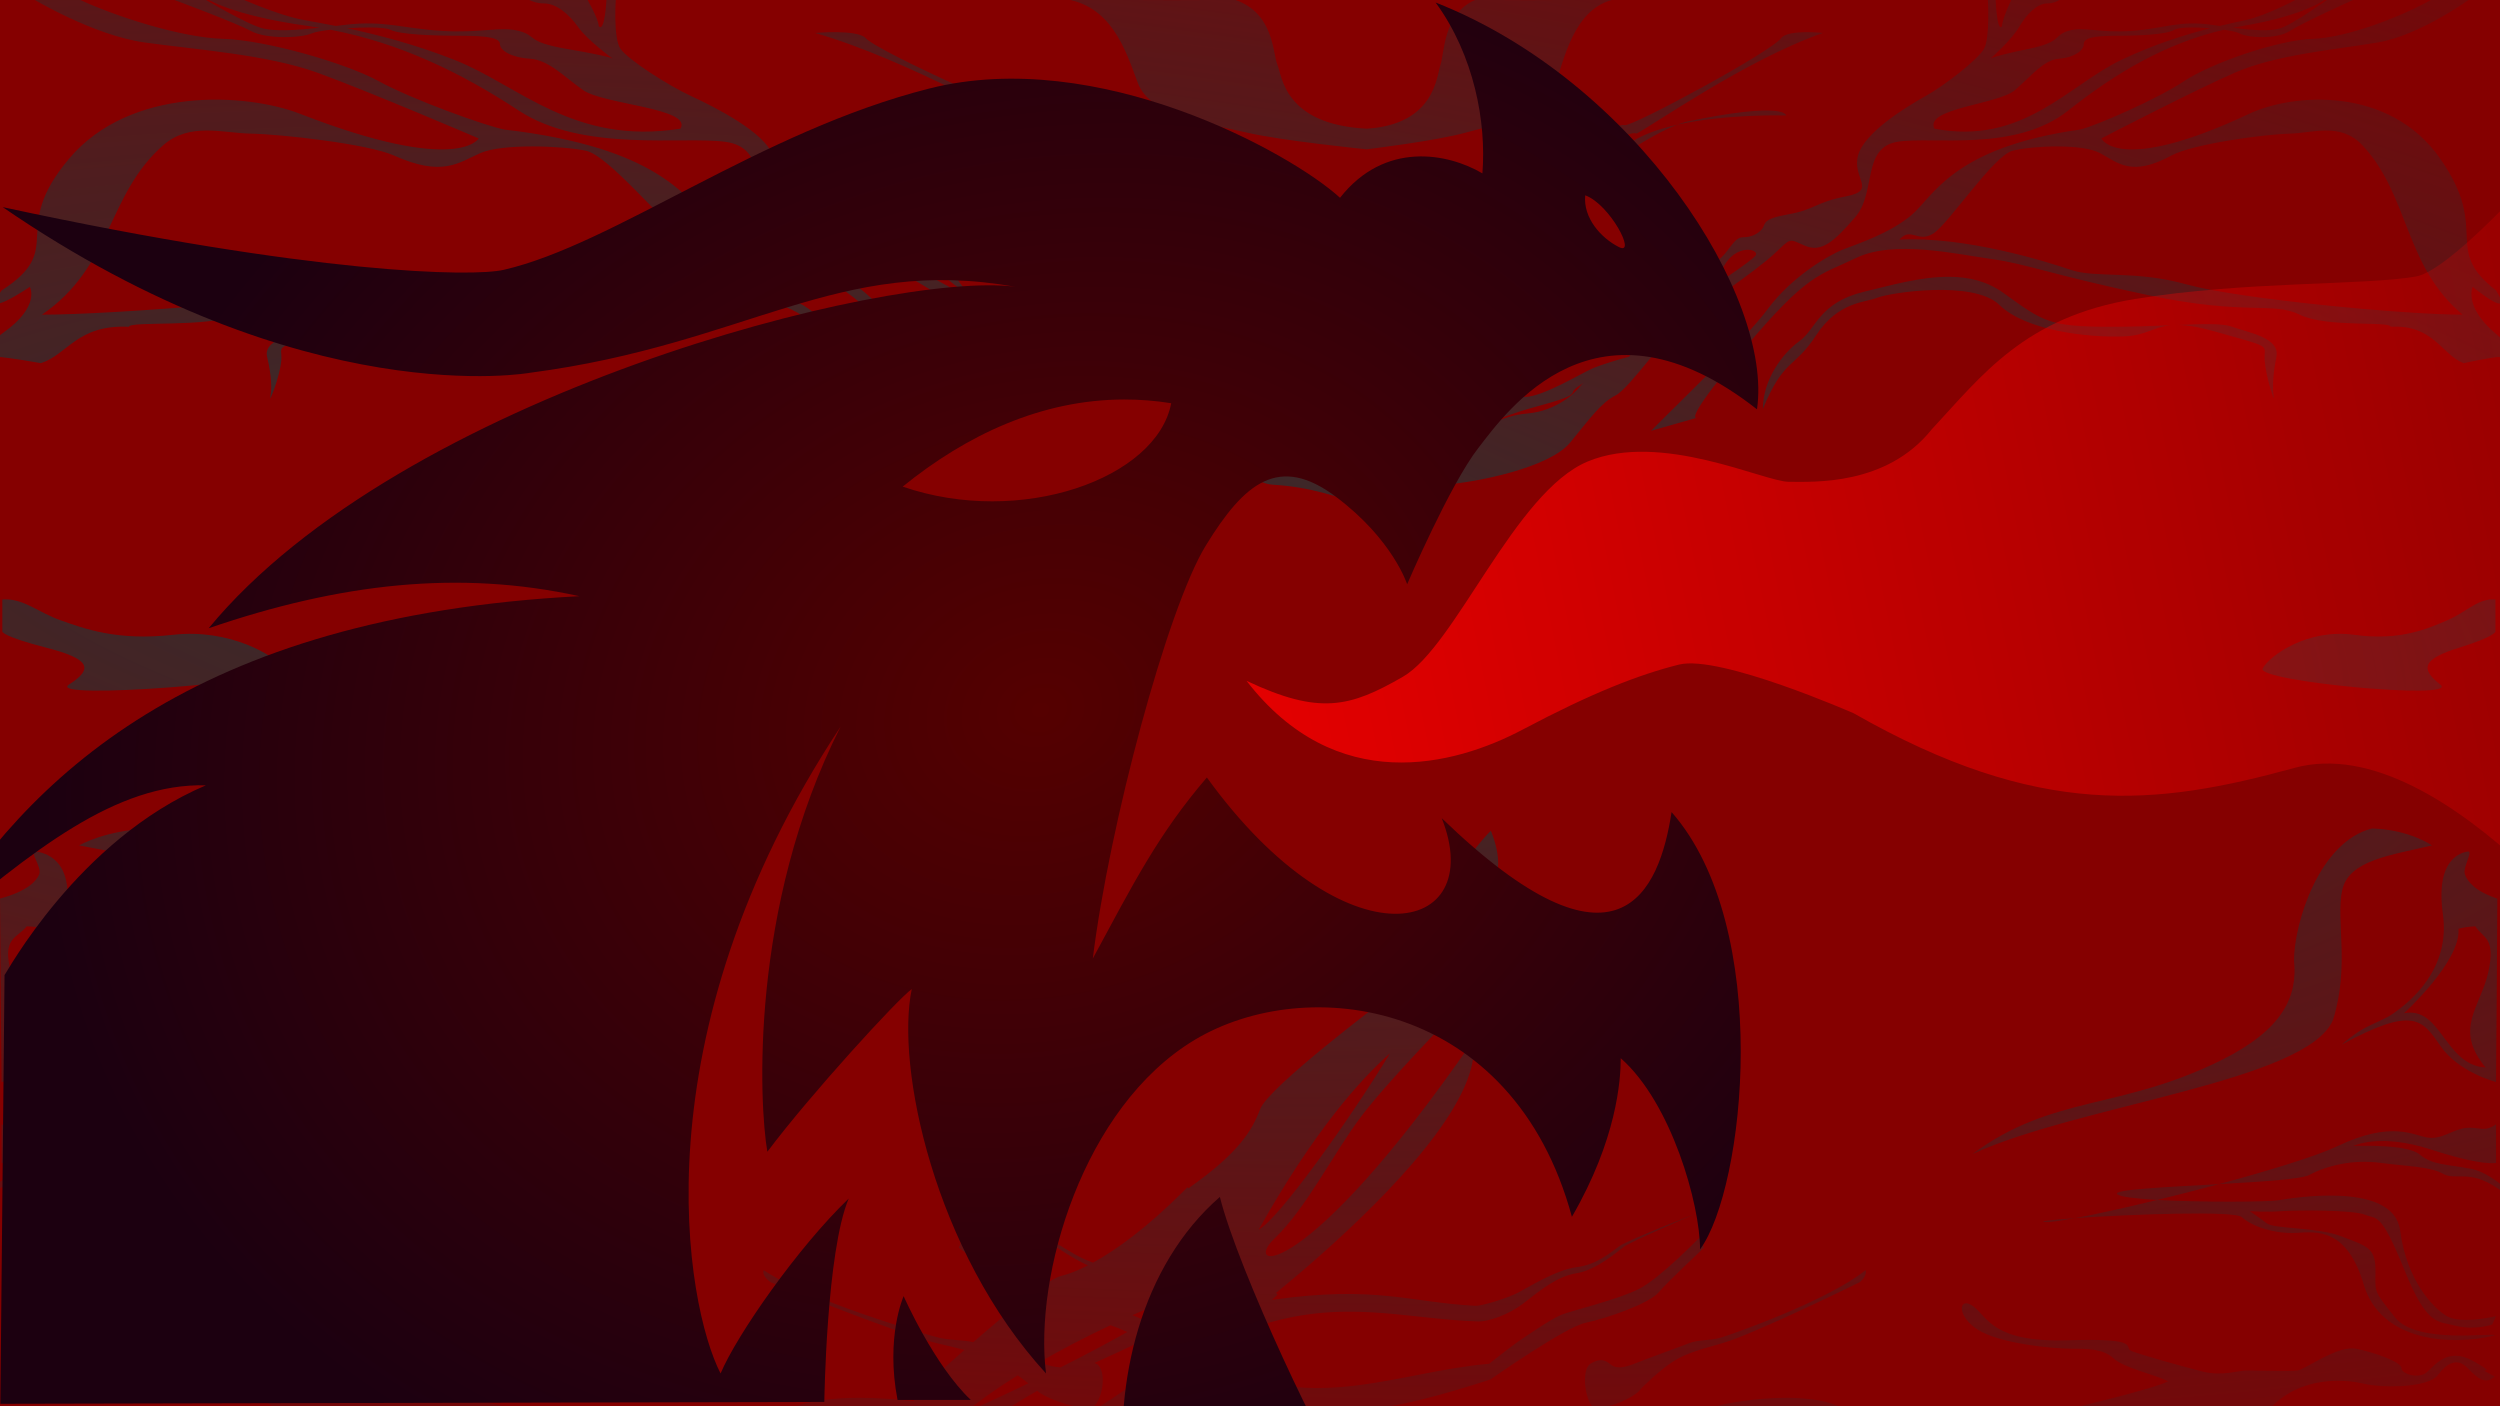 <?xml version="1.0" encoding="UTF-8" standalone="no"?>
<!-- Created with Inkscape (http://www.inkscape.org/) -->

<svg
   width="1280"
   height="720"
   viewBox="0 0 338.667 190.5"
   version="1.1"
   id="svg5"
   inkscape:version="1.1 (c68e22c387, 2021-05-23)"
   sodipodi:docname="backgroundLarge.svg"
   inkscape:export-filename="C:\Users\annar\code\myApps\textAdventure\img\backgroundLarge.png"
   inkscape:export-xdpi="1024.01"
   inkscape:export-ydpi="1024.01"
   xmlns:inkscape="http://www.inkscape.org/namespaces/inkscape"
   xmlns:sodipodi="http://sodipodi.sourceforge.net/DTD/sodipodi-0.dtd"
   xmlns:xlink="http://www.w3.org/1999/xlink"
   xmlns="http://www.w3.org/2000/svg"
   xmlns:svg="http://www.w3.org/2000/svg">
  <sodipodi:namedview
     id="namedview7"
     pagecolor="#505050"
     bordercolor="#eeeeee"
     borderopacity="1"
     inkscape:pageshadow="0"
     inkscape:pageopacity="0"
     inkscape:pagecheckerboard="0"
     inkscape:document-units="mm"
     showgrid="false"
     inkscape:zoom="0.52890625"
     inkscape:cx="640"
     inkscape:cy="360.17725"
     inkscape:window-width="1656"
     inkscape:window-height="1366"
     inkscape:window-x="895"
     inkscape:window-y="1"
     inkscape:window-maximized="0"
     inkscape:current-layer="layer1"
     inkscape:snap-global="false"
     fit-margin-top="0"
     fit-margin-left="0"
     fit-margin-right="0"
     fit-margin-bottom="0"
     units="px"
     height="1920px"
     inkscape:snap-page="true"
     width="1280px"
     inkscape:snap-nodes="false"
     inkscape:snap-bbox="true" />
  <defs
     id="defs2">
    <linearGradient
       inkscape:collect="always"
       id="linearGradient38092">
      <stop
         style="stop-color:#550000;stop-opacity:1;"
         offset="0"
         id="stop38088" />
      <stop
         style="stop-color:#1c0010;stop-opacity:1"
         offset="1"
         id="stop38090" />
    </linearGradient>
    <linearGradient
       inkscape:collect="always"
       id="linearGradient34215">
      <stop
         style="stop-color:#ff0000;stop-opacity:1"
         offset="0"
         id="stop34211" />
      <stop
         style="stop-color:#ff0000;stop-opacity:0"
         offset="1"
         id="stop34213" />
    </linearGradient>
    <linearGradient
       inkscape:collect="always"
       id="linearGradient175810">
      <stop
         style="stop-color:#2e3131;stop-opacity:1;"
         offset="0"
         id="stop175806" />
      <stop
         style="stop-color:#2e2b31;stop-opacity:0.19"
         offset="1"
         id="stop175808" />
    </linearGradient>
    <radialGradient
       inkscape:collect="always"
       xlink:href="#linearGradient175810"
       id="radialGradient175812"
       cx="98.877"
       cy="148.467"
       fx="98.877"
       fy="148.467"
       r="227.105"
       gradientTransform="matrix(6.635,0.624,-0.38,1.902,-191.63,-54.133)"
       gradientUnits="userSpaceOnUse" />
    <linearGradient
       inkscape:collect="always"
       xlink:href="#linearGradient34215"
       id="linearGradient34217"
       x1="105.186"
       y1="108.696"
       x2="392.926"
       y2="50.679"
       gradientUnits="userSpaceOnUse" />
    <radialGradient
       inkscape:collect="always"
       xlink:href="#linearGradient38092"
       id="radialGradient38094"
       cx="521.511"
       cy="373.967"
       fx="521.511"
       fy="373.967"
       r="466.871"
       gradientTransform="matrix(1.065,-0.314,0.257,0.872,-119.554,200.579)"
       gradientUnits="userSpaceOnUse" />
  </defs>
  <g
     inkscape:label="Layer 1"
     inkscape:groupmode="layer"
     id="layer1"
     transform="translate(414.023,804.975)"
     style="display:inline">
    <rect
       style="display:inline;fill:#850000;fill-opacity:1;stroke:none;stroke-width:0.189"
       id="rect57860"
       width="340.061"
       height="192.67"
       x="-414.443"
       y="-806.557" />
  </g>
  <g
     inkscape:groupmode="layer"
     id="layer2"
     inkscape:label="Layer 2"
     transform="translate(414.023,804.975)"
     style="display:inline">
    <path
       id="path80797"
       style="fill:url(#radialGradient175812);fill-opacity:1;stroke:none;stroke-width:0.097px;stroke-linecap:butt;stroke-linejoin:miter;stroke-opacity:1"
       d="m 25.873,-4.42 c -0.507,-0.013 -0.979,-0.013 -1.455,0.002 -6.158,0.242 -8.354,3.385 -8.354,3.385 0,0 31.326,19.023 57.834,22.734 26.507,3.711 62.654,6.184 88.357,15.461 25.704,9.277 82.445,33.596 82.445,33.596 0,0 -10.323,18.901 -91.279,-12.568 C 125.939,47.506 66.669,43.965 35.342,81.074 4.015,118.183 34.539,126.843 0.803,148.49 -11.246,164.571 15.262,146.635 15.262,146.635 c 0,0 5.624,9.895 -13.654,23.502 C -17.671,183.743 0,182.506 0,182.506 c 0,0 7.229,0.665 20.885,3.139 13.655,-4.33 18.475,-19.837 44.982,-18.6 0.803,-3.092 39.359,0.618 56.227,-6.186 16.868,-6.803 32.934,0.618 93.178,-9.896 60.244,-10.514 75.503,-16.079 97.191,-18.553 21.687,-2.474 60.243,-9.896 83.537,-0.619 23.294,9.277 29.722,7.421 69.885,47.004 32.847,32.374 30.774,34.957 28.928,34.824 l 18.743,-0.069 C 495.884,198.706 465.082,173.848 450.623,157.768 436.164,141.687 413.674,130.553 404.035,127.461 394.396,124.369 375.921,119.42 362.266,110.143 348.611,100.865 337.365,75.508 257.844,66.23 248.205,64.375 210.452,50.769 193.584,41.492 176.716,32.215 135.748,20.464 114.061,19.846 92.373,19.227 58.637,8.243 40.162,-0.416 34.1,-3.257 29.423,-4.297 25.873,-4.42 Z m 1229.371,0 c -2.937,0.123 -6.807,1.163 -11.822,4.004 -15.285,8.659 -43.197,19.643 -61.141,20.262 -17.944,0.618 -51.839,12.369 -65.795,21.646 -13.956,9.277 -45.191,22.883 -53.166,24.738 -65.793,9.277 -75.097,34.635 -86.395,43.912 -11.298,9.277 -26.582,14.226 -34.557,17.318 -7.975,3.092 -26.584,14.226 -38.547,30.307 -11.963,16.081 -45.188,47.623 -59.809,62.467 l 23.25,-6.615 c -1.527,0.133 -3.243,-2.45 23.934,-34.824 33.229,-39.583 38.545,-37.727 57.818,-47.004 19.273,-9.277 51.172,-1.855 69.115,0.619 17.944,2.474 30.568,8.039 80.412,18.553 49.843,10.514 63.136,3.093 77.092,9.896 13.956,6.803 45.855,3.093 46.52,6.186 21.931,-1.237 25.919,14.27 37.217,18.6 11.298,-2.474 17.279,-3.139 17.279,-3.139 0,0 14.62,1.237 -1.33,-12.369 -15.95,-13.607 -11.297,-23.502 -11.297,-23.502 0,0 21.93,17.936 11.961,1.855 -27.912,-21.647 -2.656,-30.307 -28.574,-67.416 -25.919,-37.109 -74.957,-33.568 -97.695,-22.885 -66.98,31.47 -75.519,12.568 -75.519,12.568 0,0 46.945,-24.319 68.211,-33.596 21.266,-9.277 51.173,-11.75 73.104,-15.461 21.931,-3.711 47.85,-22.734 47.85,-22.734 0,0 -1.817,-3.143 -6.912,-3.385 -0.393,-0.015 -0.784,-0.015 -1.203,-0.002 z m -987.644,2.471 v 0.008 h 0.01 c -10e-5,-8.35e-5 -0.01,-0.008 -0.01,-0.008 z m 0.01,0.008 c 0.027,0.025 4.017,3.695 10.404,3.695 6.41,0 12.818,5.415 17.625,12.201 4.808,6.785 17.629,16.037 17.629,16.037 0,0 -1.606,-1.232 -23.238,-4.934 -21.632,-3.701 -15.22,-6.787 -24.834,-9.254 -9.614,-2.467 -19.228,1.234 -39.258,0 -20.029,-1.234 -29.642,-5.553 -49.672,-3.086 -1.599,0.187 -3.089,0.384 -4.607,0.553 -6.582,-1.301 -12.204,-2.291 -16.225,-3.02 C 141.814,7.785 121.787,-1.332 121.787,-1.332 l -16.025,0.619 c 0,0 12.018,8.499 52.076,14.051 1.868,0.259 3.713,0.57 5.557,0.867 -13.135,1.387 -22.637,1.795 -28.791,0.373 C 126.592,12.727 104.158,-0.705 104.158,-0.705 l -15.221,0.615 c 0,0 31.246,11.584 39.258,15.902 8.011,4.318 25.638,3.7 31.246,1.232 1.583,-0.697 5.164,-1.327 9.479,-1.842 35.393,6.772 66.501,21.753 96.275,41.324 32.849,21.591 84.158,12.91 105.789,15.994 21.632,3.084 12.785,25.953 25.604,38.291 12.819,12.338 20.831,18.508 31.246,14.807 10.415,-3.702 8.01,-4.318 19.227,4.318 11.217,8.636 43.266,26.525 54.482,33.311 11.217,6.786 34.451,35.164 43.264,38.865 8.813,3.702 32.178,-27.279 44.997,-14.324 12.819,12.954 40.728,58.738 60.757,59.972 20.029,1.234 32.848,6.168 48.07,11.104 12.594,-4.935 23.202,-9.87 39.773,-11.104 16.571,-1.234 53.693,-8.636 64.299,-21.59 10.606,-12.955 15.906,-20.357 23.197,-24.059 7.291,-3.701 26.515,-32.08 35.795,-38.865 9.28,-6.785 35.796,-24.674 45.076,-33.311 9.28,-8.636 7.289,-8.02 15.906,-4.318 8.617,3.701 15.246,-2.469 25.852,-14.807 10.606,-12.338 3.286,-35.207 21.184,-38.291 17.897,-3.084 60.347,5.597 87.525,-15.994 24.634,-19.572 50.372,-34.552 79.654,-41.324 3.569,0.515 6.534,1.145 7.844,1.842 4.64,2.467 19.221,3.086 25.85,-1.232 6.629,-4.318 32.483,-15.902 32.483,-15.902 l -12.594,-0.615 c 0,0 -18.561,13.432 -25.189,15.283 -5.092,1.422 -12.953,1.014 -23.82,-0.373 1.526,-0.297 3.052,-0.608 4.598,-0.867 33.143,-5.552 43.086,-14.051 43.086,-14.051 l -13.26,-0.619 c 0,0 -16.569,9.117 -27.838,11.584 -3.326,0.728 -7.978,1.718 -13.424,3.02 -1.256,-0.169 -2.49,-0.366 -3.812,-0.553 -16.572,-2.467 -24.525,1.852 -41.096,3.086 -16.572,1.234 -24.527,-2.467 -32.48,0 -7.955,2.467 -2.65,5.553 -20.547,9.254 -17.898,3.701 -19.225,4.934 -19.225,4.934 0,0 10.606,-9.252 14.584,-16.037 3.977,-6.786 9.28,-12.201 14.584,-12.201 5.285,0 8.586,-3.671 8.607,-3.695 l -26.508,0.617 c 0,0 -5.301,10.969 -5.301,14.67 -2.652,3.701 -3.314,-14.051 -3.314,-14.051 l -3.977,-0.619 c 0,0 1.325,20.839 -1.988,26.391 -3.315,5.552 -19.887,18.507 -29.83,24.059 -9.943,5.552 -31.153,18.506 -34.467,30.227 -3.315,11.721 9.94,17.888 -5.969,20.973 -15.908,3.085 -15.906,6.788 -29.826,9.256 -13.92,2.468 -11.269,4.934 -13.258,7.402 -1.988,2.467 -5.303,4.318 -9.943,4.318 -4.64,0 -7.293,8.018 -12.596,11.719 -5.303,3.702 -5.301,12.338 -15.244,20.357 -2.184,1.762 -2.769,2.375 -2.381,2.215 -2.401,1.373 -4.603,2.578 -6.236,3.338 -9.66,4.495 -18.159,18.6 -21.613,23.432 -5.244,1.285 -14.585,4.256 -18.127,5.721 -5.97,2.47 -25.874,14.818 -35.162,14.818 -9.288,0 -27.865,3.706 -37.816,0.619 -9.951,-3.087 -30.517,-4.939 -36.488,-4.939 18.576,-1.852 13.268,-6.792 15.922,-9.262 2.654,-2.47 23.221,-8.644 29.855,-14.818 6.634,-6.174 19.241,-16.67 27.865,-20.992 8.625,-4.322 10.613,-16.671 8.623,-19.758 -1.99,-3.087 10e-4,-9.879 7.299,-16.053 7.298,-6.174 7.299,-22.228 19.24,-29.02 10.643,-6.053 29.181,-19.456 43.422,-24.924 -8.947,2.012 -17.3,4.851 -23.52,8.871 -11.942,6.791 -19.902,12.348 -19.902,12.348 0,-8.644 19.239,-18.52 22.557,-16.668 6.634,-3.087 55.957,-37.803 95.35,-51.453 0,0 -17.281,-1.883 -21.262,2.439 -3.98,6.559 -76.08,45.466 -80.061,44.691 -6.494,-1.263 -20.567,12.348 -23.221,15.436 -2.654,3.087 -7.962,11.113 -10.615,17.287 -2.654,6.174 -11.276,19.14 -13.93,21.609 -2.654,2.47 -5.971,8.643 -6.635,12.965 -0.663,4.322 -1.99,15.438 -7.961,19.76 -5.971,4.322 -10.617,8.643 -14.598,13.582 -3.981,4.939 -13.929,14.199 -25.871,19.139 -11.942,4.939 -13.27,9.88 -19.904,11.115 -4.152,0.773 -6.317,1.011 -7.676,1.119 0.113,-4.777 0.135,-9.515 -0.107,-13.475 3.655,-1.126 10.782,-3.749 11.764,-7.404 11.942,-3.704 28.527,-12.963 28.527,-12.963 0,0 7.297,-0.619 11.941,-7.41 4.644,-6.792 3.98,-8.025 3.98,-8.025 0,0 14.596,-21.61 19.24,-25.932 -11.942,7.409 -22.557,24.695 -22.557,24.695 0,0 -10.614,-1.234 -15.922,13.584 -4.644,3.704 -27.201,12.967 -27.201,12.967 0,0 -6.633,-4.324 -10.613,0.615 -0.221,0.274 -0.412,0.712 -0.59,1.215 -0.218,-0.515 -0.457,-0.936 -0.729,-1.215 -4.811,-4.94 -12.828,-0.615 -12.828,-0.615 0,0 -27.264,-9.262 -32.877,-12.967 -6.415,-14.818 -19.246,-13.584 -19.246,-13.584 0,0 -12.828,-17.286 -27.262,-24.695 5.613,4.322 23.254,25.932 23.254,25.932 0,0 -0.801,1.234 4.812,8.025 5.613,6.792 14.434,7.41 14.434,7.41 0,0 20.047,9.259 34.48,12.963 1.258,3.875 10.665,6.548 14.764,7.547 -0.194,3.943 -0.181,8.63 -0.088,13.367 -1.318,-0.062 -3.94,-0.242 -9.865,-1.154 -8.019,-1.235 -9.625,-6.176 -24.059,-11.115 -14.434,-4.939 -26.459,-14.2 -31.27,-19.139 -4.811,-4.939 -10.428,-9.26 -17.645,-13.582 -7.217,-4.322 -8.82,-15.438 -9.621,-19.76 -0.802,-4.322 -4.812,-10.495 -8.02,-12.965 -3.208,-2.469 -13.628,-15.435 -16.836,-21.609 -3.207,-6.174 -9.623,-14.2 -12.83,-17.287 -3.208,-3.087 -20.217,-16.699 -28.066,-15.436 -4.811,0.774 -91.955,-38.133 -96.766,-44.691 -4.812,-4.322 -25.699,-2.439 -25.699,-2.439 47.613,13.65 107.228,48.366 115.246,51.453 4.009,-1.852 27.264,8.024 27.264,16.668 0,0 -9.621,-5.556 -24.055,-12.348 -7.518,-4.02 -17.615,-6.859 -28.43,-8.871 17.212,5.468 39.621,18.871 52.484,24.924 14.433,6.792 14.433,22.845 23.254,29.02 8.821,6.174 11.228,12.965 8.822,16.053 -2.406,3.087 -0.002,15.436 10.422,19.758 10.424,4.322 25.663,14.818 33.682,20.992 8.019,6.174 32.877,12.348 36.084,14.818 3.208,2.469 -3.208,7.41 19.244,9.262 -7.217,0 -32.074,1.852 -44.102,4.939 -12.028,3.087 -33.144,-2.625 -44.37,-2.625 -11.226,0 -36.621,-10.343 -43.837,-12.813 -4.28,-1.465 -15.572,-4.436 -21.91,-5.721 -4.175,-4.832 -14.446,-18.937 -26.121,-23.432 -1.974,-0.76 -4.635,-1.965 -7.537,-3.338 0.468,0.16 -0.239,-0.453 -2.879,-2.215 -12.018,-8.019 -12.017,-16.656 -18.426,-20.357 -6.41,-3.701 -9.617,-11.719 -15.225,-11.719 -5.609,0 -9.612,-1.851 -12.016,-4.318 -2.404,-2.468 0.8,-4.935 -16.025,-7.402 -16.825,-2.467 -16.823,-6.171 -36.051,-9.256 -19.229,-3.084 -3.207,-9.252 -7.213,-20.973 C 390.979,67.631 365.344,54.677 353.326,49.125 341.309,43.573 321.278,30.618 317.271,25.066 313.266,19.514 314.867,-1.324 314.867,-1.324 l -4.809,0.619 c 0,0 -0.799,17.752 -4.004,14.051 0,-3.701 -6.408,-14.67 -6.408,-14.67 z M 506.703,63.754 c -2.102,-0.668 -4.133,-1.221 -6.053,-1.625 -61.222,-10.542 -61.195,-3.08 -61.195,-3.08 0,0 36.537,-1.009 67.248,4.705 z m 350.721,0 c 25.409,-5.714 55.639,-4.705 55.639,-4.705 0,0 0.023,-7.462 -50.631,3.08 -1.588,0.404 -3.269,0.957 -5.008,1.625 z M 1055.242,-1.941 h 0.01 v -0.008 c 0,0 -0.01,0.008 -0.01,0.008 z m -512.092,1.236 c 24.858,3.087 32.077,25.788 38.492,43.076 6.415,17.287 36.886,20.992 55.328,25.314 18.342,4.298 61.121,8.582 61.59,8.629 l 0.002,0.016 c 0,0 0.068,-0.008 0.068,-0.008 7.6e-4,7.6e-5 0.084,0.008 0.084,0.008 l 0.002,-0.02 c 0.468,-0.057 35.772,-4.332 50.93,-8.625 15.259,-4.322 40.47,-8.027 45.777,-25.314 5.308,-17.288 11.28,-39.989 31.846,-43.076 -27.864,1.235 -72.977,0.615 -72.977,0.615 C 737.707,6.702 738.369,27.554 736.379,33.111 734.403,38.629 733.718,63.617 698.631,65.781 656.223,63.617 655.397,38.629 653.008,33.111 650.602,27.554 651.402,6.702 631.355,-0.09 c 0,0 -54.527,0.62 -88.205,-0.615 z M 189.207,14.035 c 4.862,0.041 8.791,0.391 10.293,1.162 4.808,2.467 21.63,3.084 36.051,3.084 14.421,0 20.029,1.234 20.029,4.318 0,3.085 5.61,6.785 15.225,7.402 9.613,0.617 16.823,8.636 27.238,16.039 10.415,7.403 56.196,9.245 49.787,19.732 C 293.232,74.439 265.193,43.574 232.346,30.619 211.947,22.574 192.492,17.627 177.4,14.438 c 4.05,-0.268 8.177,-0.429 11.807,-0.402 z m 930.9,0 c 3.003,-0.026 6.418,0.134 9.77,0.402 -12.486,3.189 -28.584,8.137 -45.461,16.182 -27.176,12.955 -50.372,43.819 -95.545,35.154 -5.303,-10.487 32.575,-12.33 41.191,-19.732 8.617,-7.403 14.581,-15.422 22.535,-16.039 7.955,-0.617 12.598,-4.318 12.598,-7.402 0,-3.084 4.639,-4.318 16.57,-4.318 11.931,0 25.85,-0.617 29.828,-3.084 1.242,-0.771 4.491,-1.121 8.514,-1.162 z M 105.602,66.721 c 7.723,-0.029 15.489,1.455 22.436,1.582 15.743,0.28 60.106,5.273 73.334,11.188 24.901,11.133 32.933,3.709 44.178,-1.238 11.246,-4.948 41.772,-3.71 53.82,-1.236 12.049,2.474 39.604,37.458 49.242,42.406 9.639,4.948 13.656,-3.714 20.885,3.09 -40.162,-1.856 -90.768,11.135 -106.029,15.465 -15.261,4.329 -39.36,-0.002 -71.49,7.42 -32.13,7.422 -134.399,15.463 -170.545,15.463 36.146,-24.739 33.071,-61.261 61.988,-86.619 6.778,-5.943 14.458,-7.497 22.182,-7.52 z m 1083.68,0 c 6.39,0.023 12.744,1.576 18.352,7.52 23.925,25.358 21.379,61.88 51.285,86.619 -29.906,0 -114.519,-8.041 -141.102,-15.463 -26.583,-7.422 -46.522,-3.09 -59.148,-7.42 -12.627,-4.329 -54.494,-17.321 -87.723,-15.465 5.981,-6.803 9.303,1.858 17.277,-3.09 7.975,-4.948 30.773,-39.932 40.742,-42.406 9.968,-2.474 35.223,-3.712 44.527,1.236 9.303,4.948 15.951,12.371 36.553,1.238 10.945,-5.914 47.649,-10.908 60.674,-11.188 5.747,-0.127 12.173,-1.611 18.562,-1.582 z M 462.512,127.691 c 4.206,-0.207 10.488,1.551 14.994,7.797 5.864,8.127 21.473,18.151 24.777,19.844 -15.987,-7.612 -41.995,-22.198 -44.006,-24.779 -1.051,-1.349 0.963,-2.707 4.234,-2.861 z m 431.475,0 c 2.706,0.155 4.374,1.512 3.504,2.861 -1.664,2.582 -23.181,17.167 -36.408,24.779 2.734,-1.693 15.648,-11.717 20.5,-19.844 3.728,-6.246 8.924,-8.004 12.404,-7.797 z m -555.289,13.797 c -11.905,0.056 -23.345,2.208 -33.461,8.238 -24.9,14.843 -28.114,17.318 -66.67,17.318 -14.003,0 -26.256,-0.403 -36.754,-0.781 10.902,0.866 15.092,5.33 29.523,5.729 22.491,0.619 60.243,-3.092 76.309,-16.08 16.064,-12.988 68.277,-6.185 75.506,-3.711 7.229,2.474 24.097,1.856 37.752,19.174 13.655,17.318 20.084,11.748 32.936,37.725 0,-14.844 -12.05,-28.45 -22.492,-34.635 -10.442,-6.185 -12.048,-19.791 -40.162,-25.357 -16.692,-3.305 -35.085,-7.716 -52.486,-7.619 z m 657.729,0 c -14.397,-0.096 -29.615,4.314 -43.426,7.619 -23.26,5.566 -24.587,19.172 -33.227,25.357 -8.64,6.185 -18.609,19.791 -18.609,34.635 10.633,-25.977 15.95,-20.407 27.248,-37.725 11.298,-17.317 25.255,-16.7 31.236,-19.174 5.981,-2.474 49.18,-9.277 62.471,3.711 13.292,12.988 44.525,16.699 63.133,16.08 11.94,-0.398 15.408,-4.862 24.428,-5.729 -8.685,0.378 -18.825,0.781 -30.41,0.781 -31.899,0 -34.557,-2.475 -55.158,-17.318 -8.369,-6.03 -17.836,-8.183 -27.686,-8.238 z m -819.477,24.205 c -5.639,0.076 -10.033,0.449 -13.086,1.354 -10.442,3.092 -29.723,5.567 -27.312,15.463 2.409,9.896 2.411,16.699 1.607,20.41 -0.803,3.711 4.82,-9.896 5.623,-18.555 0.804,-8.659 -6.424,-6.185 30.525,-14.844 10.352,-2.426 17.611,-3.359 23.197,-3.4 -8.033,-0.283 -14.916,-0.504 -20.555,-0.428 z m 953.301,0 c -4.665,-0.076 -10.36,0.145 -17.006,0.428 4.622,0.041 10.628,0.974 19.193,3.4 30.57,8.659 24.589,6.184 25.254,14.844 0.665,8.658 5.317,22.266 4.652,18.555 -0.665,-3.711 -0.663,-10.515 1.33,-20.41 1.994,-9.896 -13.958,-12.371 -22.598,-15.463 -2.526,-0.904 -6.161,-1.277 -10.826,-1.354 z m -431.619,17.246 c 0.234,0.051 0.883,0.205 0.883,0.205 l -0.799,12.953 c -0.004,3e-5 -0.082,0.006 -0.084,0.006 -0.001,-1e-5 -0.066,-0.004 -0.068,-0.004 l -0.662,-12.955 c 0,0 0.537,-0.154 0.73,-0.205 z m -134.307,12.672 c 3.924,1.939 6.577,3.674 6.893,4.82 0.802,2.912 23.254,-6.642 39.291,11.73 16.037,4.939 33.68,8.645 42.5,7.41 8.777,-1.229 35.805,-1.843 45.551,2.41 3e-5,3.9e-4 0.004,0.059 0.004,0.059 0.021,-0.011 0.048,-0.02 0.068,-0.031 0.025,0.011 0.059,0.02 0.084,0.031 0,0 0.006,-0.072 0.006,-0.072 8.086,-4.238 30.404,-3.624 37.658,-2.396 7.298,1.235 21.894,-2.471 35.162,-7.41 13.269,-4.939 31.844,-8.026 32.508,-11.73 0.193,-1.165 2.456,-2.882 5.703,-4.82 -0.798,0.563 -1.407,1.089 -1.748,1.564 -2.651,3.701 -12.595,12.956 -27.178,14.189 -14.583,1.234 -23.199,8.635 -27.176,9.869 -3.977,1.234 -10.606,4.936 -27.84,1.234 -15.755,-3.383 -25.542,2.784 -27.18,3.91 -1.982,-1.127 -13.81,-7.293 -32.85,-3.91 -20.83,3.702 -28.842,-6.6e-4 -33.648,-1.234 -4.807,-1.234 -6.296,-14.884 -23.922,-16.117 -17.626,-1.234 -38.571,-4.24 -41.776,-7.941 -0.412,-0.476 -1.147,-1.002 -2.111,-1.564 z M 3.156,306.387 v 0.014 c -0.642,-0.037 -1.297,0.01 -1.963,0.049 v 16.408 c 0,0 -1.811e-4,2.461 22.375,8.203 22.375,5.743 24.505,10.665 11.719,18.869 -12.786,8.204 114.008,-1.64 109.746,-8.203 -4.262,-6.563 -27.703,-20.51 -56.471,-17.229 -28.768,3.282 -45.815,-3.281 -57.535,-7.383 C 20.04,313.27 12.798,306.533 3.156,306.387 Z m 1270.883,0 c -7.977,0.146 -13.97,6.883 -23.061,10.729 -9.697,4.102 -23.8,10.665 -47.602,7.383 -23.802,-3.282 -43.194,10.666 -46.721,17.229 -3.526,6.563 101.377,16.407 90.799,8.203 -10.578,-8.204 -8.817,-13.126 9.695,-18.869 18.512,-5.743 18.512,-8.203 18.512,-8.203 v -16.408 c -0.551,-0.039 -1.091,-0.086 -1.623,-0.049 z M 77.416,423.508 c -23.317,0.619 -36.986,8.67 -36.986,8.67 24.925,4.952 51.458,7.429 55.479,22.906 4.02,15.477 -4.825,38.381 5.627,66.24 8.04,-13.001 24.121,-30.336 24.121,-30.336 0,-18.573 -15.275,-60.67 -48.24,-67.48 z m 1135.184,0 c -27.274,6.81 -39.912,48.908 -39.912,67.48 1.965,18.381 -5.706,35.245 -36.773,50.768 -51.742,25.853 -86.533,17.745 -127.566,48.164 54.514,-25.081 171.248,-37.138 184.297,-68.596 8.648,-27.859 1.328,-50.763 4.654,-66.24 3.326,-15.477 25.279,-17.954 45.9,-22.906 0,0 -11.308,-8.051 -30.6,-8.67 z m -450.488,1.166 c 0,0 -11.533,10.952 -24.686,34.516 3.659,-2.298 8.957,-4.125 17.057,-4.879 19.903,-1.852 7.629,-29.637 7.629,-29.637 z m -24.686,34.516 c -5.331,3.348 -7.183,7.696 -9.15,11.174 1.251,-0.185 2.451,-0.394 3.604,-0.619 1.863,-3.763 3.72,-7.282 5.547,-10.555 z m -5.547,10.555 c -0.647,1.307 -1.294,2.643 -1.941,4.01 4,-2.47 21.219,-6.479 21.219,-6.479 l -0.324,-4.322 c 0,0 -6.658,4.387 -18.953,6.791 z m -1.941,4.01 c -0.003,0.002 -0.008,0.004 -0.012,0.006 h 0.008 c 10e-4,-0.002 0.003,-0.004 0.004,-0.006 z M 18.096,435.262 c -3.22,-0.051 3.498,8.165 1.945,11.75 -1.602,3.701 -6.411,8.638 -20.031,12.34 0,9.87 0.801,93.768 0.801,93.768 0,0 23.235,-4.936 34.451,-18.508 11.217,-13.571 16.826,-20.358 60.891,-0.617 C 80.93,522.89 73.717,523.508 64.104,517.957 54.489,512.404 28.853,495.748 33.66,467.371 38.468,438.994 22.441,435.91 18.436,435.293 c -0.14,-0.019 -0.22,-0.026 -0.344,-0.027 z m 1243.584,0 v 0.004 c -0.102,0.001 -0.17,0.008 -0.285,0.027 -3.314,0.617 -16.573,3.701 -12.596,32.078 3.977,28.377 -17.233,45.033 -25.188,50.586 -7.954,5.551 -13.921,4.933 -26.516,16.037 36.457,-19.74 41.099,-12.954 50.379,0.617 9.28,13.572 28.502,18.508 28.502,18.508 0,0 0.662,-83.897 0.662,-93.768 -11.269,-3.702 -15.245,-8.639 -16.57,-12.34 -1.284,-3.585 4.274,-11.8 1.609,-11.75 z M 13.627,473.545 c 0,0 4.806,4e-4 10.414,1.234 -1.602,16.656 33.65,43.182 33.65,43.182 C 34.457,514.26 32.852,544.487 7.215,545.721 27.244,525.98 10.422,514.878 5.615,496.988 0.808,479.099 8.82,479.714 13.627,473.545 Z m 1251.748,0 c 3.977,6.169 10.606,5.554 6.629,23.443 -3.977,17.89 -17.896,28.992 -1.324,48.732 -21.212,-1.234 -22.537,-31.461 -41.76,-27.76 0,0 29.166,-26.525 27.84,-43.182 4.64,-1.234 8.615,-1.234 8.615,-1.234 z m -533.562,34.414 c -1.794,-0.079 -3.817,0.364 -6.078,1.57 -0.82,2.718 -2.642,6.702 -5.188,11.543 L 706.75,511.865 c 0,0 -58.355,43.939 -62.547,55.074 -4,10.709 -10.888,22.499 -36.703,40.525 l -0.461,-0.543 c -0.919,0.935 -1.835,1.849 -2.744,2.752 -0.028,0 -0.058,0.028 -0.084,0.047 l 0.008,0.012 c -17.786,17.649 -33.329,29.084 -45.459,35.738 -7.244,-2.523 -12.742,-6.349 -16.41,-8.521 -5.213,-3.087 -46.51,-16.361 -46.51,-16.361 0,0 39.696,14.2 43.705,16.67 2.599,1.601 9.088,6.164 16.598,9.611 -5.352,2.743 -9.972,4.507 -13.709,5.383 -2.397,0.568 -6.541,3.074 -11.693,6.77 -0.127,-0.052 -0.296,-0.104 -0.42,-0.156 -13.231,-5.557 -38.086,-26.855 -38.086,-26.855 l -2.006,5.865 c 0,0 22.453,17.287 28.066,22.844 1.098,1.087 3.158,2.265 5.592,3.459 -8.098,6.291 -17.489,14.219 -26.359,21.949 -5.213,-1.209 -11.265,-0.884 -17.322,-2.256 -6.816,-1.544 -66.956,-19.139 -89.809,-34.574 v 0.008 c -1.203,3.087 3.607,6.174 3.607,6.174 0,0 66.157,26.857 85,31.18 5.911,1.356 10.231,2.434 13.984,3.438 -14.545,12.806 -26.486,23.922 -26.486,23.922 l 0.768,2.312 c -8.452,-1.034 -18.278,-1.793 -28.02,-1.783 v -0.008 c -13.141,0.017 -26.099,1.432 -35.221,5.445 10.937,0 45.467,-0.154 64.373,-0.234 l 3.65,11.004 c -5.806,2.134 -10.504,3.591 -13.584,4.109 -10.27,12.52 4.176,20.645 4.176,20.645 0,0 43.636,-31.135 67.594,-44.531 0.019,0.018 0.063,0.052 0.082,0.07 3.207,3.087 16.84,8.653 27.264,8.953 6.014,-2.47 8.823,-19.757 2.809,-22.844 -0.322,-0.166 -0.606,-0.273 -0.912,-0.414 8.434,-3.823 17.012,-7.702 25.186,-11.822 4.786,2.364 9.644,4.867 14.375,7.4 -20.533,17.359 -58.82,43.042 -125.203,76.291 29.627,9.756 93.481,-35.546 136.422,-70.162 6.88,3.831 11.877,6.723 11.877,6.723 45.135,27.74 92.39,15.195 139.785,0 0,0 38.147,-26.855 48.762,-29.016 10.615,-2.161 32.506,-9.881 37.15,-15.438 4.644,-5.557 23.221,-22.844 23.221,-22.844 l -1.658,-5.865 c 0,0 -20.565,21.299 -31.512,26.855 -10.946,5.557 -34.499,11.116 -39.807,13.277 -5.308,2.161 -18.244,11.112 -21.893,13.582 -3.649,2.469 -14.926,11.422 -14.926,11.422 -45.836,3.89 -90.414,25.835 -138.324,0 0,0 -3.064,-1.999 -6.158,-4 7.216,-5.921 13.472,-11.229 18.875,-15.889 2.947,0.54 5.36,0.869 6.648,0.869 44.028,-14.693 75.854,-3.806 113.65,-2.59 4.644,0 14.926,-3.088 23.219,-9.57 8.293,-6.483 16.918,-13.584 26.869,-15.127 9.952,-1.544 20.898,-11.113 24.215,-13.582 3.317,-2.47 36.158,-16.67 36.158,-16.67 0,0 -34.168,13.274 -38.48,16.361 -4.312,3.087 -11.61,9.568 -21.893,10.803 -10.283,1.235 -24.546,10.189 -29.854,12.967 -5.307,2.778 -18.907,7.1 -22.225,6.791 -32.672,-1.642 -50.477,-10.645 -103.803,-3.016 1.017,-0.923 2.943,-2.658 2.943,-2.658 l -0.77,-0.916 c 24.513,-20.038 76.178,-64.932 94.471,-101.418 v 0.01 c 5.048,-10.068 7.548,-19.489 6.232,-27.568 -86.717,125.504 -118.35,117.208 -101.709,101.385 16.639,-15.821 30.373,-43.986 44.625,-62.75 14.252,-18.764 47.117,-52.166 47.117,-52.166 0,0 -3.482,-10.113 -11.256,-10.453 z m -21.195,30.414 c -21.093,34.703 -57.209,85.062 -67.176,90.197 28.348,-50.552 52.137,-76.924 67.176,-90.197 z M 0.807,574.715 v 19.74 c 0,0 8.011,1.851 40.059,-6.785 32.047,-8.636 48.072,-1.852 48.072,-1.852 0,0 -32.848,-1.234 -40.859,4.318 -8.012,5.552 -16.828,4.937 -32.051,7.404 -15.222,2.468 -33.648,19.739 -16.021,9.869 C 17.632,597.54 25.645,603.709 33.656,600.008 c 8.012,-3.701 21.63,-3.702 38.455,-5.553 16.825,-1.851 32.85,1.233 44.066,6.168 4.961,2.183 30.053,3.514 55.881,4.701 C 140.808,598.359 111.61,590.969 98.549,585.818 65.701,572.864 52.083,580.266 43.27,581.5 34.457,582.734 27.246,577.181 19.234,576.564 11.222,575.948 8.017,579.033 0.807,574.715 Z M 172.059,605.324 c 12.658,2.821 25.613,5.573 38.025,8.074 12.806,-0.599 22.693,-1.532 24.727,-2.902 3.575,-2.408 -30.188,-3.675 -62.752,-5.172 z m 38.025,8.074 v 0.012 c -27.545,1.277 -68.663,1.01 -74.68,0.168 -8.812,-1.234 -71.304,-9.869 -75.311,15.424 -4.006,25.292 -20.029,39.481 -28.842,43.799 -8.813,4.318 -30.445,0 -30.445,0 l 2.404,4.316 c 0,0 11.217,3.085 22.434,0.617 11.217,-2.468 17.626,0.618 32.047,-28.992 14.421,-29.611 16.823,-25.294 24.033,-27.762 7.211,-2.468 40.86,-2.469 51.275,-1.852 10.416,0.617 20.029,0 20.029,0 0,0 -5.608,3.086 -10.414,6.17 -4.807,3.084 -31.244,1.85 -46.467,6.785 -15.222,4.935 -20.832,5.552 -20.832,17.273 0,11.721 1.603,9.87 -12.018,24.059 -13.62,14.188 -62.493,7.403 -61.691,9.254 27.24,5.552 70.505,3.084 80.92,-25.91 10.415,-28.994 28.842,-27.144 41.66,-26.527 12.819,0.617 27.241,-3.083 33.65,-8.018 4.511,-3.474 69.635,-1.439 103.158,0.502 -13.01,-2.005 -31.219,-5.35 -50.912,-9.318 z m 50.912,9.318 c 9.457,1.458 16.179,2.223 18.709,1.982 4.034,-0.365 -4.601,-1.166 -18.709,-1.982 z M 1275.982,574.715 c -5.966,4.318 -8.617,1.233 -15.246,1.85 -6.629,0.617 -12.593,6.169 -19.885,4.936 -7.292,-1.234 -18.559,-8.636 -45.736,4.318 -10.806,5.151 -34.963,12.541 -60.818,19.506 21.369,-1.187 42.128,-2.519 46.232,-4.701 9.28,-4.935 22.539,-8.018 36.459,-6.168 13.92,1.851 25.188,1.851 31.816,5.553 6.628,3.701 13.257,-2.468 27.84,7.402 14.583,9.87 -0.661,-7.402 -13.256,-9.869 -12.594,-2.468 -19.887,-1.852 -26.516,-7.404 -6.629,-5.552 -33.805,-4.318 -33.805,-4.318 0,0 13.257,-6.785 39.771,1.852 26.514,8.636 33.143,6.785 33.143,6.785 z m -141.685,30.609 c -26.942,1.497 -54.877,2.764 -51.92,5.172 1.682,1.371 9.864,2.303 20.459,2.902 10.269,-2.501 20.988,-5.253 31.461,-8.074 z m -31.461,8.074 c -16.294,3.969 -31.359,7.313 -42.123,9.318 27.736,-1.941 81.617,-3.976 85.35,-0.502 5.303,4.935 17.234,8.634 27.84,8.018 10.606,-0.617 25.85,-2.466 34.467,26.527 8.617,28.994 44.414,31.462 66.951,25.91 0.663,-1.851 -39.772,4.934 -51.041,-9.254 -11.269,-14.188 -9.943,-12.338 -9.943,-24.059 0,-11.721 -4.64,-12.338 -17.234,-17.273 -12.594,-4.935 -34.468,-3.701 -38.445,-6.785 -3.977,-3.084 -8.615,-6.17 -8.615,-6.17 0,0 7.953,0.617 16.57,0 8.617,-0.617 36.458,-0.616 42.424,1.852 5.966,2.468 7.953,-1.849 19.885,27.762 11.932,29.61 17.234,26.525 26.514,28.992 9.28,2.468 18.561,-0.617 18.561,-0.617 l 1.988,-4.316 c 0,0 -17.898,4.318 -25.189,0 -7.292,-4.318 -20.549,-18.507 -23.863,-43.799 -3.314,-25.292 -55.016,-16.658 -62.307,-15.424 -4.978,0.842 -38.997,1.109 -61.787,-0.168 z m -42.123,9.318 c -11.672,0.816 -18.816,1.617 -15.479,1.982 2.093,0.241 7.654,-0.525 15.479,-1.982 z m -107.061,26.58 c -18.908,15.435 -68.666,33.031 -74.305,34.574 -5.639,1.543 -11.278,0.927 -15.922,2.779 -4.644,1.852 -20.235,7.409 -27.201,10.188 -6.966,2.778 -10.282,2.78 -12.936,0.619 -2.654,-2.161 -5.307,-3.396 -10.283,-0.301 -4.976,3.087 -2.654,20.374 2.322,22.844 8.625,-0.3 19.903,-5.866 22.557,-8.953 2.654,-3.087 10.945,-10.805 16.584,-14.51 5.639,-3.704 10.285,-5.557 25.875,-9.879 15.59,-4.322 70.324,-31.18 70.324,-31.18 0,0 3.98,-3.086 2.984,-6.174 z m -346.637,11.129 c -0.207,0.259 -0.472,0.542 -0.746,0.828 -0.22,-0.086 -0.455,-0.174 -0.66,-0.258 0.478,-0.191 0.925,-0.379 1.406,-0.57 z m -8.801,3.57 c 0.892,0.577 1.799,1.15 2.684,1.723 -3.792,2.76 -8.955,6.058 -15.092,9.701 -2.69,-1.333 -5.141,-2.464 -6.953,-3.111 6.117,-2.739 12.555,-5.513 19.361,-8.312 z m -269.771,2.25 c -1.215,-0.074 -2.836,0.405 -4.764,1.619 -8.813,5.552 -12.015,18.505 -58.484,17.271 -46.467,-1.234 -33.649,3.702 -39.258,5.553 -5.607,1.851 -32.045,8.021 -44.062,10.488 -12.018,2.467 -21.635,-0.619 -27.242,-0.619 -5.609,0 -26.439,0.617 -31.246,0 -4.807,-0.617 -24.838,-12.955 -36.055,-11.104 -11.217,1.85 -28.037,6.787 -28.037,9.871 0,3.084 -10.417,5.551 -15.225,2.467 -4.807,-3.085 -12.818,-13.573 -28.842,-6.17 -16.024,7.403 -4.008,3.704 -8.014,5.555 -4.006,1.85 -5.607,2.467 -5.607,2.467 5.608,4.318 10.415,1.234 16.824,-4.318 6.409,-5.552 12.821,-2.468 18.43,3.701 5.608,6.169 32.847,6.784 45.666,4.316 12.819,-2.467 38.457,-3.7 56.885,11.723 17.626,0 122.58,0.617 122.58,0.617 0,0 -50.477,-9.871 -58.488,-13.572 8.813,-3.701 27.241,-6.785 33.65,-11.721 6.41,-4.936 16.022,-4.936 26.438,-4.936 10.416,0 44.064,-2.467 57.684,-9.869 10.641,-5.783 11.503,-13.073 7.168,-13.34 z m 676.467,0 c -3.586,0.267 -2.874,7.556 5.93,13.34 11.269,7.402 39.107,9.869 47.725,9.869 8.617,0 16.572,-1.4e-4 21.875,4.936 5.303,4.935 20.549,8.019 27.84,11.721 -6.628,3.702 -48.391,13.572 -48.391,13.572 0,0 86.835,-0.617 101.418,-0.617 15.246,-15.422 36.457,-14.19 47.062,-11.723 10.606,2.468 33.144,1.853 37.783,-4.316 4.64,-6.169 9.945,-9.253 15.248,-3.701 5.303,5.552 9.28,8.637 13.92,4.318 0,0 -1.326,-0.616 -4.641,-2.467 -3.314,-1.851 6.628,1.848 -6.629,-5.555 -13.257,-7.403 -19.884,3.085 -23.861,6.17 -3.977,3.084 -12.598,0.618 -12.598,-2.467 0,-3.085 -13.917,-8.021 -23.197,-9.871 -9.28,-1.851 -25.853,10.487 -29.83,11.104 -3.977,0.617 -21.211,0 -25.852,0 -4.64,0 -12.596,3.086 -22.539,0.619 -9.943,-2.468 -31.816,-8.637 -36.455,-10.488 -4.641,-1.85 5.965,-6.787 -32.48,-5.553 -38.447,1.234 -41.095,-11.719 -48.387,-17.271 -1.595,-1.214 -2.937,-1.693 -3.941,-1.619 z m -395.316,3.717 c 2.554,1.007 5.256,1.968 8.09,2.844 -2.008,3.303 -5.786,7.811 -11.842,13.49 -0.267,-0.156 -0.724,-0.447 -0.947,-0.572 -1.882,-1.054 -6.269,-3.513 -10.65,-5.896 5.523,-3.105 10.726,-6.362 15.35,-9.865 z m -41.902,7.467 c 2.469,0.852 5.37,2.038 8.58,3.482 -10.163,5.72 -21.92,11.94 -34.102,18.086 -2.467,-0.065 -5.59,-0.756 -9.844,-2.16 -0.28,-0.092 -0.86,-0.263 -1.162,-0.361 10.352,-6 22.433,-12.393 36.527,-19.047 z m -47.447,25.604 c 1.977,1.429 3.798,2.801 5.447,4.111 -11.366,5.5 -22.581,10.691 -32.625,15.061 6.7,-5.438 15.609,-11.937 27.178,-19.172 z m 392.99,11.506 v 0.008 c -15.89,-0.019 -32.103,2.937 -39.193,5.137 0,0 56.722,0.301 68.332,0.301 -7.546,-4.013 -18.266,-5.428 -29.139,-5.445 z"
       transform="matrix(0.265,0,0,0.265,-414.023,-804.975)"
       sodipodi:nodetypes="cccccccccccccccscccccccccscsccssscssccccscssccccccsccsscccccccccccscccccccccccccccccccsscccccccsscscccccccsccccsccccsccsccccccsccssscsccccsscccscscccccccsssccccscccccscccccscscccccscccccsscccccscccccccsccsccssccccscscccccccccccccccccccccccccscccccsscccccccccssscccccccccssssccccsccscccccccccsscsscscccccsccccccccsccccccccccsccsccccsccsscccscsscssccsscccsccccccscccccssccccscccscsccccscccccccsssccccccccssccccsccscccccccccccccccccccccccscccccccccscccccsccccccccsccccsccccsccccccccccccccsccccccccccccccccccccccccccccccccscscccccccsccscccccccccsscscccccsssscsccccccccccccccsccsscsccccsscsscccccccscsscscssscscccccccccsscssscccsssccsssccccccsssccccccccccccccccccccsccsscscsccccccccssccccsscccccsccscscssccssccccscccccscccccccccccccccccsc" />
  </g>
  <g
     inkscape:groupmode="layer"
     id="layer3"
     inkscape:label="Layer 3"
     style="display:inline">
    <path
       id="path60"
       style="fill:url(#radialGradient38094);fill-opacity:1;stroke:none;stroke-width:0.735;stroke-linecap:butt;stroke-linejoin:miter;stroke-opacity:1"
       d="M 733.881 1.287 C 753.637 28.321 759.876 62.634 757.797 88.629 C 740.12 78.231 707.886 71.993 685.012 101.107 C 660.056 78.232 561.315 23.424 475.012 45.26 C 388.709 67.096 314.023 124.909 257.471 137.945 C 241.707 141.579 161.391 140.417 1.391 105.885 C 155.635 211.784 271.174 190.529 271.174 190.529 C 382.322 175.934 428.019 130.491 518.965 146.59 C 453.931 138.159 204.809 202.087 106.68 321.15 C 173.922 298.102 234.753 291.265 296.17 304.764 C 98.403 315.123 13.443 397.669 -34.902 478.244 C 16.896 434.503 59.226 400.296 105.27 401.447 C 39.57 429.308 2.835 498.412 2.318 498.408 L 0.182 717.617 L 421.387 716.664 C 421.387 716.664 422.426 639.718 433.863 612.684 C 407.868 637.639 376.676 682.351 368.357 702.107 C 350.681 667.794 324.686 530.542 429.705 371.453 C 382.915 463.995 388.112 564.855 392.271 588.77 C 414.107 559.655 458.819 510.785 466.098 505.586 C 457.779 545.098 477.534 639.72 534.723 702.107 C 528.484 652.197 553.52 565.893 610.709 531.58 C 667.898 497.267 773.397 510.785 803.551 622.043 C 826.427 582.531 828.508 552.377 828.508 540.939 C 854.503 563.815 869.061 615.804 869.061 638.68 C 891.935 607.486 906.491 474.393 854.502 415.125 C 848.262 455.677 827.468 505.587 737.006 418.244 C 760.921 478.552 687.653 495.188 616.947 397.447 C 591.992 426.562 579.434 451.516 558.639 489.988 C 566.957 422.402 596.629 311.144 616.385 278.91 C 636.14 246.677 653.817 232.122 682.932 253.957 C 712.046 275.793 719.324 298.668 719.324 298.668 C 719.324 298.668 741.16 247.718 755.717 229.002 C 770.274 210.286 816.024 144.778 898.168 209.244 C 906.486 152.056 836.82 41.839 733.881 1.287 z M 810.359 99.842 C 823.021 104.446 836.834 130.921 827.625 126.316 C 818.416 121.712 809.208 111.353 810.359 99.842 z M 574.73 204.219 C 582.588 204.21 590.585 204.825 598.709 206.125 C 591.43 244.597 521.763 269.554 461.455 248.758 C 493.916 222.438 532.299 204.26 574.73 204.219 z M 623.59 611.859 C 583.038 647.212 569.521 706.479 574.721 758.469 C 574.721 758.469 666.223 758.47 690.139 759.51 C 677.661 743.913 632.949 649.292 623.59 611.859 z M 461.938 662.594 C 461.938 662.594 452.58 683.389 458.818 715.623 L 496.252 715.623 C 477.536 697.947 461.938 662.594 461.938 662.594 z "
       transform="scale(0.265)" />
    <path
       style="fill:url(#linearGradient34217);fill-opacity:1;stroke:none;stroke-width:0.026px;stroke-linecap:butt;stroke-linejoin:miter;stroke-opacity:1"
       d="m 251.121,96.63 c 0,0 -18.157,-7.978 -23.66,-6.603 -5.502,1.376 -11.83,3.852 -21.184,8.804 -9.354,4.952 -25.31,9.079 -37.415,-6.603 9.904,4.677 14.031,3.576 21.184,-0.55 7.153,-4.127 15.131,-25.035 25.035,-29.162 9.904,-4.127 23.935,2.751 27.236,2.751 3.301,0 13.244,0.58 19.375,-7.113 6.79,-7.293 12.576,-15.211 27.5,-17.647 14.923,-2.436 31.065,-1.827 38.07,-3.046 7.005,-1.218 30.76,-30.76 30.76,-30.76 L 357.717,135.223 c 0,0 -26.223,-36.878 -46.906,-31.195 -18.784,5.162 -34.56,6.94 -59.69,-7.399 z"
       id="path35214"
       sodipodi:nodetypes="ccccccscssccsc" />
  </g>
</svg>
